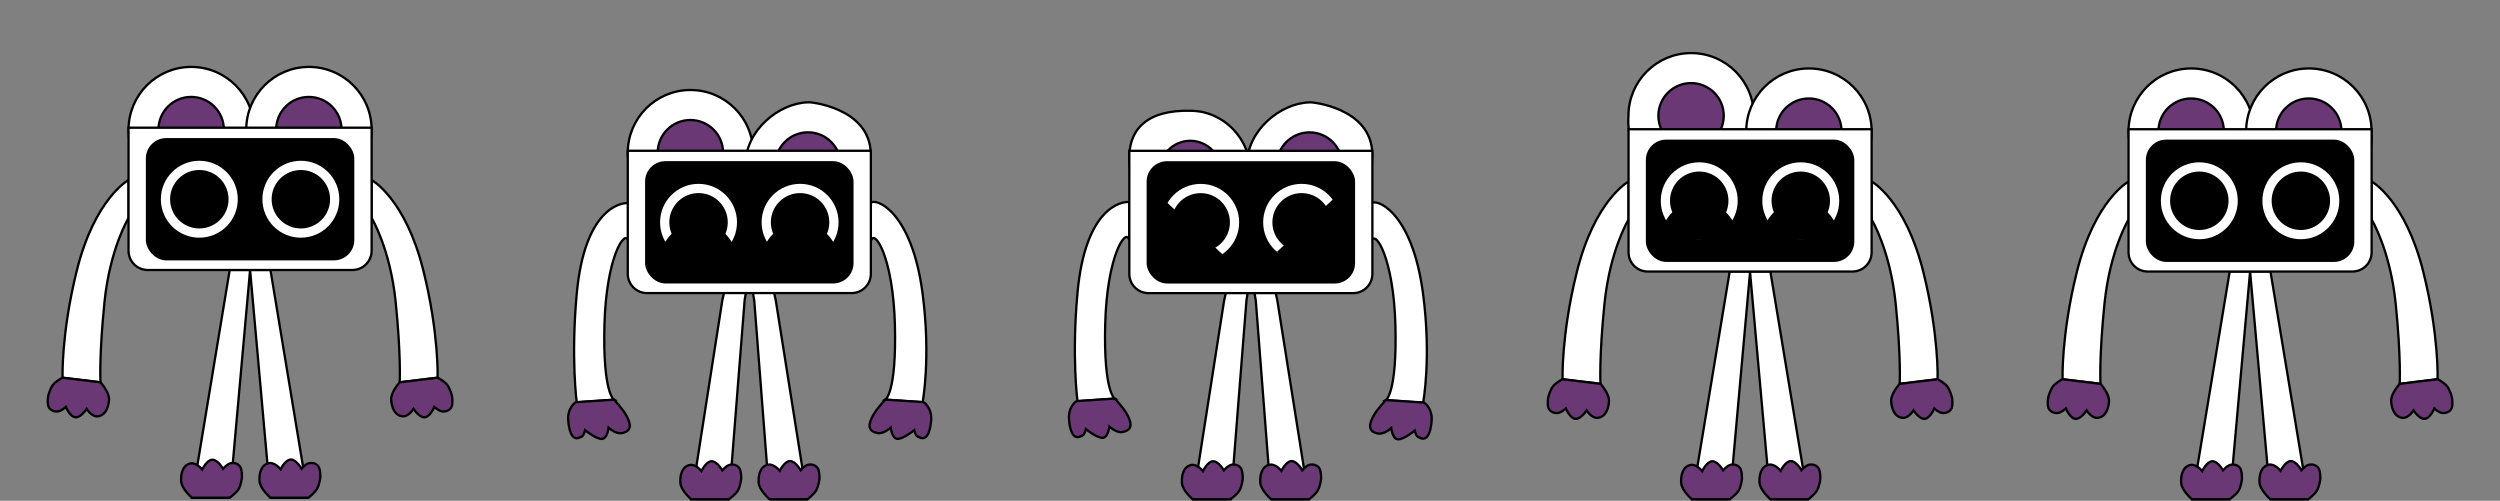 <svg width="3250" height="651" viewBox="0 0 3250 651" fill="none" xmlns="http://www.w3.org/2000/svg">
<rect x="0" y="0" width="3250" height="651" fill="#808080" stroke="none"/>
<path d="M2898.61 353H2925.11L2898.61 649H2849.61L2898.61 353Z" fill="white" stroke="black" stroke-width="3"/>
<path d="M2951.61 353H2925.11L2951.61 649H3000.61L2951.61 353Z" fill="white" stroke="black" stroke-width="3" stroke-linecap="round" stroke-linejoin="round"/>
<path d="M3001 649L2951.5 649C2951.5 649 2937.85 637.248 2937.32 627.22C2936.78 616.997 2939.61 606.162 2949.64 604.078C2957.18 602.509 2964.81 612.05 2964.81 612.05C2964.81 612.05 2970.78 599.659 2977.89 599.391C2985.07 599.121 2991.91 611.296 2991.91 611.296C2991.91 611.296 2997.58 604.51 3002.61 603.961C3006.87 603.498 3009.98 604.278 3013.08 607.231C3016.92 610.887 3016.43 622.439 3016.43 622.439C3016.43 622.439 3015.51 632.065 3011.77 638.11C3008.69 643.092 3001 649 3001 649Z" fill="#693875" stroke="black" stroke-width="3"/>
<path d="M2898.5 649L2849.5 649C2849.5 649 2836.07 637.708 2835.48 627.683C2834.88 617.463 2837.65 606.612 2847.66 604.468C2855.19 602.856 2862.88 612.351 2862.88 612.351C2862.88 612.351 2868.78 599.925 2875.88 599.616C2883.06 599.304 2889.98 611.438 2889.98 611.438C2889.98 611.438 2895.6 604.619 2900.64 604.041C2904.89 603.552 2908 604.315 2911.12 607.249C2914.99 610.883 2914.56 622.437 2914.56 622.437C2914.56 622.437 2913.7 632.068 2909.99 638.135C2906.94 643.135 2898.5 649 2898.5 649Z" fill="#693875" stroke="black" stroke-width="3"/>
<path d="M2699.82 353.852C2723.18 259.896 2767.11 236 2767.11 236V285.386C2767.11 285.386 2742.93 324.943 2735.82 394.807C2728.71 464.67 2730.61 499 2730.61 499L2681.34 492.977C2681.34 492.977 2679.45 435.761 2699.82 353.852Z" fill="white" stroke="black" stroke-width="3"/>
<path d="M2681.11 493L2730.61 499C2730.61 499 2742.39 511.713 2741.72 521.733C2741.03 531.948 2736.92 542.365 2726.72 543.233C2719.04 543.886 2712.61 533.5 2712.61 533.5C2712.61 533.5 2705.19 545.086 2698.11 544.5C2690.95 543.908 2685.61 531 2685.61 531C2685.61 531 2679.17 537.059 2674.11 537C2669.83 536.95 2666.84 535.802 2664.11 532.5C2660.73 528.409 2662.61 517 2662.61 517C2662.61 517 2664.67 507.553 2669.11 502C2672.77 497.423 2681.11 493 2681.11 493Z" fill="#693875" stroke="black" stroke-width="3"/>
<path d="M3150.4 353.852C3127.03 259.896 3083.11 236 3083.11 236V285.386C3083.11 285.386 3107.29 324.943 3114.4 394.807C3121.5 464.67 3119.61 499 3119.61 499L3168.88 492.977C3168.88 492.977 3170.77 435.761 3150.4 353.852Z" fill="white" stroke="black" stroke-width="3"/>
<path d="M3169.11 493L3119.61 499C3119.61 499 3107.83 511.713 3108.5 521.733C3109.19 531.948 3113.3 542.365 3123.5 543.233C3131.17 543.886 3137.61 533.5 3137.61 533.5C3137.61 533.5 3145.03 545.086 3152.11 544.5C3159.27 543.908 3164.61 531 3164.61 531C3164.61 531 3171.04 537.059 3176.11 537C3180.39 536.95 3183.38 535.802 3186.11 532.5C3189.49 528.409 3187.61 517 3187.61 517C3187.61 517 3185.55 507.553 3181.11 502C3177.45 497.423 3169.11 493 3169.11 493Z" fill="#693875" stroke="black" stroke-width="3"/>
<circle cx="2848.61" cy="170.5" r="81.5" fill="white" stroke="black" stroke-width="3"/>
<circle cx="2848.5" cy="170.5" r="42.5" fill="#693875" stroke="black" stroke-width="3"/>
<path d="M3083 170.5C3086.91 217.373 3048.21 252.81 3001.5 252C2956.49 252 2920 215.511 2920 170.5C2920 125.489 2956.49 89 3001.5 89C3046.51 89 3083 125.489 3083 170.5Z" fill="white" stroke="black" stroke-width="3"/>
<circle cx="3001.39" cy="170.5" r="42.5" fill="#693875" stroke="black" stroke-width="3"/>
<path d="M2767.11 168H3083.11V328C3083.11 341.807 3071.92 353 3058.11 353H2792.11C2778.3 353 2767.11 341.807 2767.11 328V168Z" fill="white" stroke="black" stroke-width="3"/>
<rect x="2791.11" y="183" width="268" height="156" rx="25" fill="black" stroke="black" stroke-width="3"/>
<rect x="2809.11" y="211" width="100" height="100" stroke="black" stroke-width="3"/>
<circle cx="2859.11" cy="261" r="50" fill="white"/>
<circle cx="2859.11" cy="261" r="38" fill="black"/>
<rect x="2941.11" y="211" width="100" height="100" stroke="black" stroke-width="3"/>
<circle cx="2991.11" cy="261" r="50" fill="white"/>
<circle cx="2991.11" cy="261" r="38" fill="black"/>
<path d="M2248.61 353H2275.11L2248.61 649H2199.61L2248.61 353Z" fill="white" stroke="black" stroke-width="3"/>
<path d="M2301.5 353H2275L2301.5 649H2350.5L2301.5 353Z" fill="white" stroke="black" stroke-width="3" stroke-linecap="round" stroke-linejoin="round"/>
<path d="M2351 649L2301.5 649C2301.5 649 2287.85 637.248 2287.32 627.22C2286.78 616.997 2289.61 606.162 2299.64 604.078C2307.18 602.509 2314.81 612.05 2314.81 612.05C2314.81 612.05 2320.78 599.659 2327.89 599.391C2335.07 599.121 2341.91 611.296 2341.91 611.296C2341.91 611.296 2347.58 604.51 2352.61 603.961C2356.87 603.498 2359.98 604.278 2363.08 607.231C2366.92 610.887 2366.43 622.439 2366.43 622.439C2366.43 622.439 2365.51 632.065 2361.77 638.11C2358.69 643.092 2351 649 2351 649Z" fill="#693875" stroke="black" stroke-width="3"/>
<path d="M2248.5 649L2199.5 649C2199.5 649 2186.07 637.708 2185.48 627.683C2184.88 617.463 2187.65 606.612 2197.66 604.468C2205.19 602.856 2212.88 612.351 2212.88 612.351C2212.88 612.351 2218.78 599.925 2225.88 599.616C2233.06 599.304 2239.98 611.438 2239.98 611.438C2239.98 611.438 2245.6 604.619 2250.64 604.041C2254.89 603.552 2258 604.315 2261.12 607.249C2264.99 610.883 2264.56 622.437 2264.56 622.437C2264.56 622.437 2263.7 632.068 2259.99 638.135C2256.94 643.135 2248.5 649 2248.5 649Z" fill="#693875" stroke="black" stroke-width="3"/>
<path d="M2049.82 353.852C2073.18 259.896 2117.11 236 2117.11 236V285.386C2117.11 285.386 2092.93 324.943 2085.82 394.807C2078.71 464.67 2080.61 499 2080.61 499L2031.34 492.977C2031.34 492.977 2029.45 435.761 2049.82 353.852Z" fill="white" stroke="black" stroke-width="3"/>
<path d="M2031.11 493L2080.61 499C2080.61 499 2092.39 511.713 2091.72 521.733C2091.03 531.948 2086.92 542.365 2076.72 543.233C2069.04 543.886 2062.61 533.5 2062.61 533.5C2062.61 533.5 2055.19 545.086 2048.11 544.5C2040.95 543.908 2035.61 531 2035.61 531C2035.61 531 2029.17 537.059 2024.11 537C2019.83 536.95 2016.84 535.802 2014.11 532.5C2010.73 528.409 2012.61 517 2012.61 517C2012.61 517 2014.67 507.553 2019.11 502C2022.77 497.423 2031.11 493 2031.11 493Z" fill="#693875" stroke="black" stroke-width="3"/>
<path d="M2500.4 353.852C2477.03 259.896 2433.11 236 2433.11 236V285.386C2433.11 285.386 2457.29 324.943 2464.4 394.807C2471.5 464.67 2469.61 499 2469.61 499L2518.88 492.977C2518.88 492.977 2520.77 435.761 2500.4 353.852Z" fill="white" stroke="black" stroke-width="3"/>
<path d="M2519.11 493L2469.61 499C2469.61 499 2457.83 511.713 2458.5 521.733C2459.19 531.948 2463.3 542.365 2473.5 543.233C2481.17 543.886 2487.61 533.5 2487.61 533.5C2487.61 533.5 2495.03 545.086 2502.11 544.5C2509.27 543.908 2514.61 531 2514.61 531C2514.61 531 2521.04 537.059 2526.11 537C2530.39 536.95 2533.38 535.802 2536.11 532.5C2539.49 528.409 2537.61 517 2537.61 517C2537.61 517 2535.55 507.553 2531.11 502C2527.45 497.423 2519.11 493 2519.11 493Z" fill="#693875" stroke="black" stroke-width="3"/>
<path d="M2280 150.5C2280 195.511 2243.51 232 2198.5 232C2151.72 235.764 2113.46 203.028 2117 150.5C2117 105.489 2153.49 69 2198.5 69C2243.51 69 2280 105.489 2280 150.5Z" fill="white" stroke="black" stroke-width="3"/>
<circle cx="2198.39" cy="150.5" r="42.5" fill="#693875" stroke="black" stroke-width="3"/>
<circle cx="2351.61" cy="170.5" r="81.5" fill="white" stroke="black" stroke-width="3"/>
<circle cx="2351.5" cy="170.5" r="42.5" fill="#693875" stroke="black" stroke-width="3"/>
<path d="M2117.11 168H2433.11V328C2433.11 341.807 2421.92 353 2408.11 353H2142.11C2128.3 353 2117.11 341.807 2117.11 328V168Z" fill="white" stroke="black" stroke-width="3"/>
<rect x="2141.11" y="183" width="268" height="156" rx="25" fill="black" stroke="black" stroke-width="3"/>
<rect x="2159" y="211" width="100" height="100" stroke="black" stroke-width="3"/>
<circle cx="2209" cy="261" r="50" fill="white"/>
<circle cx="2209" cy="261" r="38" fill="black"/>
<path d="M2258.88 312.54C2258.98 305.975 2257.79 299.454 2255.37 293.35C2252.95 287.245 2249.35 281.677 2244.78 276.963C2240.21 272.249 2234.76 268.481 2228.73 265.875C2222.71 263.268 2216.23 261.875 2209.66 261.773C2203.09 261.672 2196.57 262.864 2190.47 265.283C2184.36 267.702 2178.8 271.299 2174.08 275.869C2169.37 280.44 2165.6 285.894 2162.99 291.921C2160.39 297.948 2158.99 304.429 2158.89 310.994L2208.89 311.767L2258.88 312.54Z" fill="black"/>
<rect x="2291" y="211" width="100" height="100" stroke="black" stroke-width="3"/>
<circle cx="2341" cy="261" r="50" fill="white"/>
<circle cx="2341" cy="261" r="38" fill="black"/>
<path d="M2390.88 312.54C2390.98 305.975 2389.79 299.454 2387.37 293.35C2384.95 287.245 2381.35 281.677 2376.78 276.963C2372.21 272.249 2366.76 268.481 2360.73 265.875C2354.71 263.268 2348.22 261.875 2341.66 261.773C2335.09 261.672 2328.57 262.864 2322.47 265.283C2316.36 267.702 2310.8 271.299 2306.08 275.869C2301.37 280.44 2297.6 285.894 2294.99 291.921C2292.39 297.948 2290.99 304.429 2290.89 310.994L2340.89 311.767L2390.88 312.54Z" fill="black"/>
<path d="M1652.5 353H1626L1632.5 390.5L1652.5 649H1701.5L1660.5 390.5L1652.5 353Z" fill="white" stroke="black" stroke-width="3" stroke-linecap="round" stroke-linejoin="round"/>
<path d="M1702 649L1652.5 649C1652.5 649 1638.85 637.248 1638.32 627.22C1637.78 616.997 1640.61 606.162 1650.64 604.078C1658.18 602.509 1665.81 612.05 1665.81 612.05C1665.81 612.05 1671.78 599.659 1678.89 599.391C1686.07 599.121 1692.91 611.296 1692.91 611.296C1692.91 611.296 1698.58 604.51 1703.61 603.961C1707.87 603.498 1710.98 604.278 1714.08 607.231C1717.92 610.887 1717.43 622.439 1717.43 622.439C1717.43 622.439 1716.51 632.065 1712.77 638.11C1709.69 643.092 1702 649 1702 649Z" fill="#693875" stroke="black" stroke-width="3"/>
<path d="M1600 353H1626.5L1620.39 390.5L1600 649H1551L1591.39 390.5L1600 353Z" fill="white" stroke="black" stroke-width="3"/>
<path d="M1599.5 649L1550.5 649C1550.5 649 1537.07 637.708 1536.48 627.683C1535.88 617.463 1538.65 606.612 1548.66 604.468C1556.19 602.856 1563.88 612.351 1563.88 612.351C1563.88 612.351 1569.78 599.925 1576.88 599.616C1584.06 599.304 1590.98 611.438 1590.98 611.438C1590.98 611.438 1596.6 604.619 1601.64 604.041C1605.89 603.552 1609 604.315 1612.12 607.249C1615.99 610.883 1615.56 622.437 1615.56 622.437C1615.56 622.437 1614.7 632.068 1610.99 638.135C1607.94 643.135 1599.5 649 1599.5 649Z" fill="#693875" stroke="black" stroke-width="3"/>
<path d="M1850.05 382.469C1835.7 272.496 1787.19 257.32 1782.76 264.617V314.004C1787.25 297.048 1811.82 335.13 1814.05 423.424C1816.28 511.718 1801.65 520.117 1801.65 520.117L1850.05 523.617C1850.05 523.617 1860.98 466.164 1850.05 382.469Z" fill="white" stroke="black" stroke-width="3"/>
<path d="M1850.54 523.272L1801.65 520.117C1801.65 520.117 1790.49 531.641 1785.7 540.468C1780.2 550.618 1777.04 560.894 1791.65 563.617C1799.22 565.028 1808.65 556.617 1808.65 556.617C1808.65 556.617 1810.08 570.401 1817.15 571.117C1824.3 571.841 1839.18 559.813 1839.18 559.813C1839.18 559.813 1840.66 568.251 1845.65 569.117C1849.87 569.849 1841.83 567.193 1845.65 569.117C1857.49 575.071 1860.47 556.593 1861.15 546.618C1862.28 530.118 1850.84 522.552 1850.54 523.272Z" fill="#693875"/>
<path d="M1845.65 569.117C1857.49 575.071 1860.47 556.593 1861.15 546.618C1862.28 530.118 1850.84 522.552 1850.54 523.272L1801.65 520.117C1801.65 520.117 1790.49 531.641 1785.7 540.468C1780.2 550.618 1777.04 560.894 1791.65 563.617C1799.22 565.028 1808.65 556.617 1808.65 556.617C1808.65 556.617 1810.08 570.401 1817.15 571.117C1824.3 571.841 1839.18 559.813 1839.18 559.813C1839.18 559.813 1840.66 568.251 1845.65 569.117ZM1845.65 569.117C1849.87 569.849 1841.83 567.193 1845.65 569.117Z" stroke="black" stroke-width="3"/>
<path d="M1400.76 380.517C1410.84 270.436 1457.6 261.433 1468.05 262.665V312.051C1463.56 295.096 1438.99 333.178 1436.76 421.472C1434.53 509.766 1449.16 518.165 1449.16 518.165L1400.76 521.665C1400.76 521.665 1393.05 464.569 1400.76 380.517Z" fill="white" stroke="black" stroke-width="3"/>
<path d="M1400.27 521.319L1449.16 518.165C1449.16 518.165 1460.31 529.689 1465.1 538.516C1470.61 548.666 1473.77 558.942 1459.16 561.665C1451.58 563.076 1442.16 554.665 1442.16 554.665C1442.16 554.665 1440.73 568.449 1433.66 569.165C1426.51 569.889 1411.63 557.861 1411.63 557.861C1411.63 557.861 1410.15 566.299 1405.16 567.165C1400.94 567.897 1408.98 565.241 1405.16 567.165C1393.31 573.118 1390.34 554.641 1389.66 544.666C1388.53 528.165 1399.96 520.6 1400.27 521.319Z" fill="#693875"/>
<path d="M1405.16 567.165C1393.31 573.118 1390.34 554.641 1389.66 544.666C1388.53 528.165 1399.96 520.6 1400.27 521.319L1449.16 518.165C1449.16 518.165 1460.31 529.689 1465.1 538.516C1470.61 548.666 1473.77 558.942 1459.16 561.665C1451.58 563.076 1442.16 554.665 1442.16 554.665C1442.16 554.665 1440.73 568.449 1433.66 569.165C1426.51 569.889 1411.63 557.861 1411.63 557.861C1411.63 557.861 1410.15 566.299 1405.16 567.165ZM1405.16 567.165C1400.94 567.897 1408.98 565.241 1405.16 567.165Z" stroke="black" stroke-width="3"/>
<path d="M1626 225.52C1626 270.531 1590.82 307.02 1547.42 307.02C1504.02 307.02 1470 270.531 1470 225.52C1459.46 167.33 1492.38 142.608 1547.42 144.02C1590.82 144.02 1626 180.509 1626 225.52Z" fill="white" stroke="black" stroke-width="3"/>
<ellipse cx="1547.32" cy="225.52" rx="40.977" ry="42.5" fill="#693875" stroke="black" stroke-width="3"/>
<path d="M1784 200.569C1784.32 245.579 1747.51 296.069 1702.5 296.069C1657.49 296.069 1621 259.58 1621 214.569C1621 169.558 1664.5 134.068 1702.5 133.069C1702.12 132.183 1783.56 139.043 1784 200.569Z" fill="white" stroke="black" stroke-width="3"/>
<circle cx="1702.39" cy="214.568" r="42.5" fill="#693875" stroke="black" stroke-width="3"/>
<path d="M1468.11 196.068H1784.11V356.068C1784.11 369.875 1772.92 381.068 1759.11 381.068H1493.11C1479.3 381.068 1468.11 369.875 1468.11 356.068V196.068Z" fill="white" stroke="black" stroke-width="3"/>
<rect x="1492.11" y="211.068" width="268" height="156" rx="25" fill="black" stroke="black" stroke-width="3"/>
<rect x="1510.11" y="239.068" width="100" height="100" stroke="black" stroke-width="3"/>
<circle cx="1560.89" cy="289.068" r="50" fill="white"/>
<circle cx="1560.89" cy="289.068" r="38" fill="black"/>
<path d="M1516.91 263.068C1512.43 267.867 1508.93 273.501 1506.63 279.65C1504.33 285.799 1503.26 292.341 1503.48 298.903C1503.7 305.465 1505.22 311.919 1507.94 317.896C1510.66 323.873 1514.53 329.256 1519.32 333.737C1524.12 338.219 1529.76 341.711 1535.91 344.015C1542.06 346.319 1548.6 347.39 1555.16 347.165C1561.72 346.941 1568.18 345.426 1574.15 342.708C1580.13 339.989 1585.51 336.12 1589.99 331.321L1553.45 297.195L1516.91 263.068Z" fill="black"/>
<rect x="1642.11" y="239.068" width="100" height="100" stroke="black" stroke-width="3"/>
<circle cx="1692.11" cy="289.021" r="50" fill="white"/>
<circle cx="1692.11" cy="289.021" r="38" fill="black"/>
<path d="M1660 327.378C1664.49 332.171 1669.88 336.032 1675.86 338.742C1681.84 341.452 1688.29 342.958 1694.86 343.173C1701.42 343.387 1707.96 342.308 1714.11 339.995C1720.25 337.682 1725.88 334.182 1730.67 329.693C1735.47 325.205 1739.33 319.816 1742.04 313.836C1744.75 307.855 1746.25 301.399 1746.47 294.836C1746.68 288.274 1745.6 281.733 1743.29 275.588C1740.98 269.443 1737.48 263.813 1732.99 259.021L1696.49 293.199L1660 327.378Z" fill="black"/>
<path d="M1000.5 353H974L980.5 390.5L1000.5 649H1049.5L1008.5 390.5L1000.5 353Z" fill="white" stroke="black" stroke-width="3" stroke-linecap="round" stroke-linejoin="round"/>
<path d="M1049.89 649L1000.39 649C1000.39 649 986.744 637.248 986.211 627.22C985.667 616.997 988.503 606.162 998.526 604.078C1006.07 602.509 1013.7 612.05 1013.7 612.05C1013.7 612.05 1019.67 599.659 1026.78 599.391C1033.96 599.121 1040.8 611.296 1040.8 611.296C1040.8 611.296 1046.47 604.51 1051.5 603.961C1055.76 603.498 1058.87 604.278 1061.97 607.231C1065.81 610.887 1065.32 622.439 1065.32 622.439C1065.32 622.439 1064.4 632.065 1060.66 638.11C1057.58 643.092 1049.89 649 1049.89 649Z" fill="#693875" stroke="black" stroke-width="3"/>
<path d="M947.609 353H974.109L968 390.5L947.609 649H898.609L939 390.5L947.609 353Z" fill="white" stroke="black" stroke-width="3"/>
<path d="M947.5 649L898.5 649C898.5 649 885.073 637.708 884.481 627.683C883.878 617.463 886.65 606.612 896.661 604.468C904.192 602.856 911.881 612.351 911.881 612.351C911.881 612.351 917.783 599.925 924.884 599.616C932.062 599.304 938.981 611.438 938.981 611.438C938.981 611.438 944.603 604.619 949.636 604.041C953.89 603.552 957.002 604.315 960.122 607.249C963.986 610.883 963.558 622.437 963.558 622.437C963.558 622.437 962.698 632.068 958.994 638.135C955.942 643.135 947.5 649 947.5 649Z" fill="#693875" stroke="black" stroke-width="3"/>
<path d="M1199.4 381.852C1185.05 271.879 1136.54 256.703 1132.11 264V313.386C1136.59 296.431 1161.17 334.513 1163.4 422.807C1165.63 511.101 1151 519.5 1151 519.5L1199.4 523C1199.4 523 1210.32 465.546 1199.4 381.852Z" fill="white" stroke="black" stroke-width="3"/>
<path d="M1199.89 522.654L1151 519.5C1151 519.5 1139.84 531.024 1135.05 539.851C1129.55 550.001 1126.39 560.277 1141 563C1148.57 564.411 1158 556 1158 556C1158 556 1159.43 569.784 1166.5 570.5C1173.65 571.224 1188.53 559.196 1188.53 559.196C1188.53 559.196 1190.01 567.634 1195 568.5C1199.22 569.232 1191.17 566.576 1195 568.5C1206.84 574.453 1209.82 555.976 1210.5 546.001C1211.63 529.5 1200.19 521.935 1199.89 522.654Z" fill="#693875"/>
<path d="M1195 568.5C1206.84 574.453 1209.82 555.976 1210.5 546.001C1211.63 529.5 1200.19 521.935 1199.89 522.654L1151 519.5C1151 519.5 1139.84 531.024 1135.05 539.851C1129.55 550.001 1126.39 560.277 1141 563C1148.57 564.411 1158 556 1158 556C1158 556 1159.43 569.784 1166.5 570.5C1173.65 571.224 1188.53 559.196 1188.53 559.196C1188.53 559.196 1190.01 567.634 1195 568.5ZM1195 568.5C1199.22 569.232 1191.17 566.576 1195 568.5Z" stroke="black" stroke-width="3"/>
<path d="M749.755 381.949C759.842 271.868 806.602 262.865 817.047 264.097V313.483C812.562 296.528 787.99 334.609 785.758 422.903C783.526 511.198 798.156 519.597 798.156 519.597L749.755 523.097C749.755 523.097 742.053 466.001 749.755 381.949Z" fill="white" stroke="black" stroke-width="3"/>
<path d="M749.27 522.751L798.156 519.597C798.156 519.597 809.314 531.121 814.103 539.948C819.609 550.097 822.765 560.374 808.156 563.097C800.584 564.508 791.156 556.097 791.156 556.097C791.156 556.097 789.728 569.881 782.656 570.597C775.508 571.32 760.625 559.293 760.625 559.293C760.625 559.293 759.147 567.73 754.156 568.596C749.937 569.328 757.982 566.673 754.156 568.596C742.314 574.55 739.338 556.073 738.656 546.097C737.529 529.597 748.964 522.032 749.27 522.751Z" fill="#693875"/>
<path d="M754.156 568.596C742.314 574.55 739.338 556.073 738.656 546.097C737.529 529.597 748.964 522.032 749.27 522.751L798.156 519.597C798.156 519.597 809.314 531.121 814.103 539.948C819.609 550.097 822.765 560.374 808.156 563.097C800.584 564.508 791.156 556.097 791.156 556.097C791.156 556.097 789.728 569.881 782.656 570.597C775.508 571.32 760.625 559.293 760.625 559.293C760.625 559.293 759.147 567.73 754.156 568.596ZM754.156 568.596C749.937 569.328 757.982 566.673 754.156 568.596Z" stroke="black" stroke-width="3"/>
<circle cx="897.609" cy="198.5" r="81.5" fill="white" stroke="black" stroke-width="3"/>
<circle cx="897.5" cy="198.5" r="42.5" fill="#693875" stroke="black" stroke-width="3"/>
<path d="M1132 200.5C1132.32 245.51 1095.51 296 1050.5 296C1005.49 296 969 259.512 969 214.5C969 169.489 1012.5 134 1050.5 133.001C1050.12 132.115 1131.56 138.975 1132 200.5Z" fill="white" stroke="black" stroke-width="3"/>
<circle cx="1050.39" cy="214.5" r="42.5" fill="#693875" stroke="black" stroke-width="3"/>
<path d="M816.109 196H1132.11V356C1132.11 369.807 1120.92 381 1107.11 381H841.109C827.302 381 816.109 369.807 816.109 356V196Z" fill="white" stroke="black" stroke-width="3"/>
<rect x="840.109" y="211" width="268" height="156" rx="25" fill="black" stroke="black" stroke-width="3"/>
<rect x="858.109" y="239" width="100" height="100" stroke="black" stroke-width="3"/>
<circle cx="908.109" cy="289" r="50" fill="white"/>
<circle cx="908.109" cy="289" r="38" fill="black"/>
<path d="M957.988 340.54C958.09 333.975 956.897 327.454 954.478 321.35C952.06 315.245 948.462 309.677 943.892 304.963C939.321 300.249 933.867 296.481 927.84 293.875C921.813 291.268 915.332 289.875 908.767 289.773C902.202 289.672 895.681 290.864 889.576 293.283C883.472 295.702 877.904 299.299 873.19 303.869C868.475 308.44 864.708 313.894 862.101 319.921C859.495 325.948 858.102 332.429 858 338.994L907.994 339.767L957.988 340.54Z" fill="black"/>
<rect x="990.109" y="239" width="100" height="100" stroke="black" stroke-width="3"/>
<circle cx="1040.11" cy="289" r="50" fill="white"/>
<circle cx="1040.11" cy="289" r="38" fill="black"/>
<path d="M1089.99 340.54C1090.09 333.975 1088.9 327.454 1086.48 321.35C1084.06 315.245 1080.46 309.677 1075.89 304.963C1071.32 300.249 1065.87 296.481 1059.84 293.875C1053.81 291.268 1047.33 289.875 1040.77 289.773C1034.2 289.672 1027.68 290.864 1021.58 293.283C1015.47 295.702 1009.9 299.299 1005.19 303.869C1000.48 308.44 996.708 313.894 994.101 319.921C991.495 325.948 990.102 332.429 990 338.994L1039.99 339.767L1089.99 340.54Z" fill="black"/>
<path d="M298.608 351H325.108L298.608 647H249.608L298.608 351Z" fill="white" stroke="black" stroke-width="3"/>
<path d="M351.609 351H325.109L351.609 647H400.609L351.609 351Z" fill="white" stroke="black" stroke-width="3" stroke-linecap="round" stroke-linejoin="round"/>
<path d="M401 647L351.5 647C351.5 647 337.853 635.248 337.32 625.22C336.777 614.997 339.612 604.162 349.636 602.078C357.177 600.509 364.809 610.05 364.809 610.05C364.809 610.05 370.784 597.659 377.887 597.391C385.067 597.121 391.914 609.296 391.914 609.296C391.914 609.296 397.577 602.51 402.612 601.961C406.87 601.498 409.977 602.278 413.08 605.231C416.922 608.887 416.426 620.439 416.426 620.439C416.426 620.439 415.51 630.065 411.771 636.11C408.689 641.092 401 647 401 647Z" fill="#693875" stroke="black" stroke-width="3"/>
<path d="M298.5 647L249.5 647C249.5 647 236.073 635.708 235.481 625.683C234.878 615.463 237.65 604.612 247.661 602.468C255.192 600.856 262.881 610.351 262.881 610.351C262.881 610.351 268.783 597.925 275.884 597.616C283.062 597.304 289.981 609.438 289.981 609.438C289.981 609.438 295.603 602.619 300.636 602.041C304.89 601.552 308.002 602.315 311.122 605.249C314.986 608.883 314.558 620.437 314.558 620.437C314.558 620.437 313.698 630.068 309.994 636.135C306.942 641.135 298.5 647 298.5 647Z" fill="#693875" stroke="black" stroke-width="3"/>
<path d="M99.817 351.852C123.183 257.896 167.109 234 167.109 234V283.386C167.109 283.386 142.926 322.943 135.82 392.807C128.714 462.67 130.609 497 130.609 497L81.341 490.977C81.341 490.977 79.447 433.761 99.817 351.852Z" fill="white" stroke="black" stroke-width="3"/>
<path d="M81.109 491L130.609 497C130.609 497 142.391 509.713 141.718 519.733C141.032 529.948 136.919 540.365 126.718 541.233C119.043 541.886 112.609 531.5 112.609 531.5C112.609 531.5 105.192 543.086 98.109 542.5C90.948 541.908 85.609 529 85.609 529C85.609 529 79.174 535.059 74.109 535C69.827 534.95 66.835 533.802 64.109 530.5C60.732 526.409 62.609 515 62.609 515C62.609 515 64.673 505.553 69.109 500C72.765 495.423 81.109 491 81.109 491Z" fill="#693875" stroke="black" stroke-width="3"/>
<path d="M550.401 351.852C527.035 257.896 483.109 234 483.109 234V283.386C483.109 283.386 507.292 322.943 514.398 392.807C521.504 462.67 519.609 497 519.609 497L568.876 490.977C568.876 490.977 570.771 433.761 550.401 351.852Z" fill="white" stroke="black" stroke-width="3"/>
<path d="M569.109 491L519.609 497C519.609 497 507.827 509.713 508.5 519.733C509.185 529.948 513.299 540.365 523.5 541.233C531.174 541.886 537.609 531.5 537.609 531.5C537.609 531.5 545.025 543.086 552.109 542.5C559.269 541.908 564.609 529 564.609 529C564.609 529 571.044 535.059 576.109 535C580.391 534.95 583.383 533.802 586.109 530.5C589.486 526.409 587.609 515 587.609 515C587.609 515 585.545 505.553 581.109 500C577.452 495.423 569.109 491 569.109 491Z" fill="#693875" stroke="black" stroke-width="3"/>
<circle cx="248.609" cy="168.5" r="81.5" fill="white" stroke="black" stroke-width="3"/>
<circle cx="248.5" cy="168.5" r="42.5" fill="#693875" stroke="black" stroke-width="3"/>
<circle cx="401.609" cy="168.5" r="81.5" fill="white" stroke="black" stroke-width="3"/>
<circle cx="401.5" cy="168.5" r="42.5" fill="#693875" stroke="black" stroke-width="3"/>
<path d="M167.109 166H483.109V326C483.109 339.807 471.917 351 458.109 351H192.109C178.302 351 167.109 339.807 167.109 326V166Z" fill="white" stroke="black" stroke-width="3"/>
<rect x="191.109" y="181" width="268" height="156" rx="25" fill="black" stroke="black" stroke-width="3"/>
<rect x="209.109" y="209" width="100" height="100" stroke="black" stroke-width="3"/>
<circle cx="259.109" cy="259" r="50" fill="white"/>
<circle cx="259.109" cy="259" r="38" fill="black"/>
<rect x="341.109" y="209" width="100" height="100" stroke="black" stroke-width="3"/>
<circle cx="391.109" cy="259" r="50" fill="white"/>
<circle cx="391.109" cy="259" r="38" fill="black"/>
</svg>
